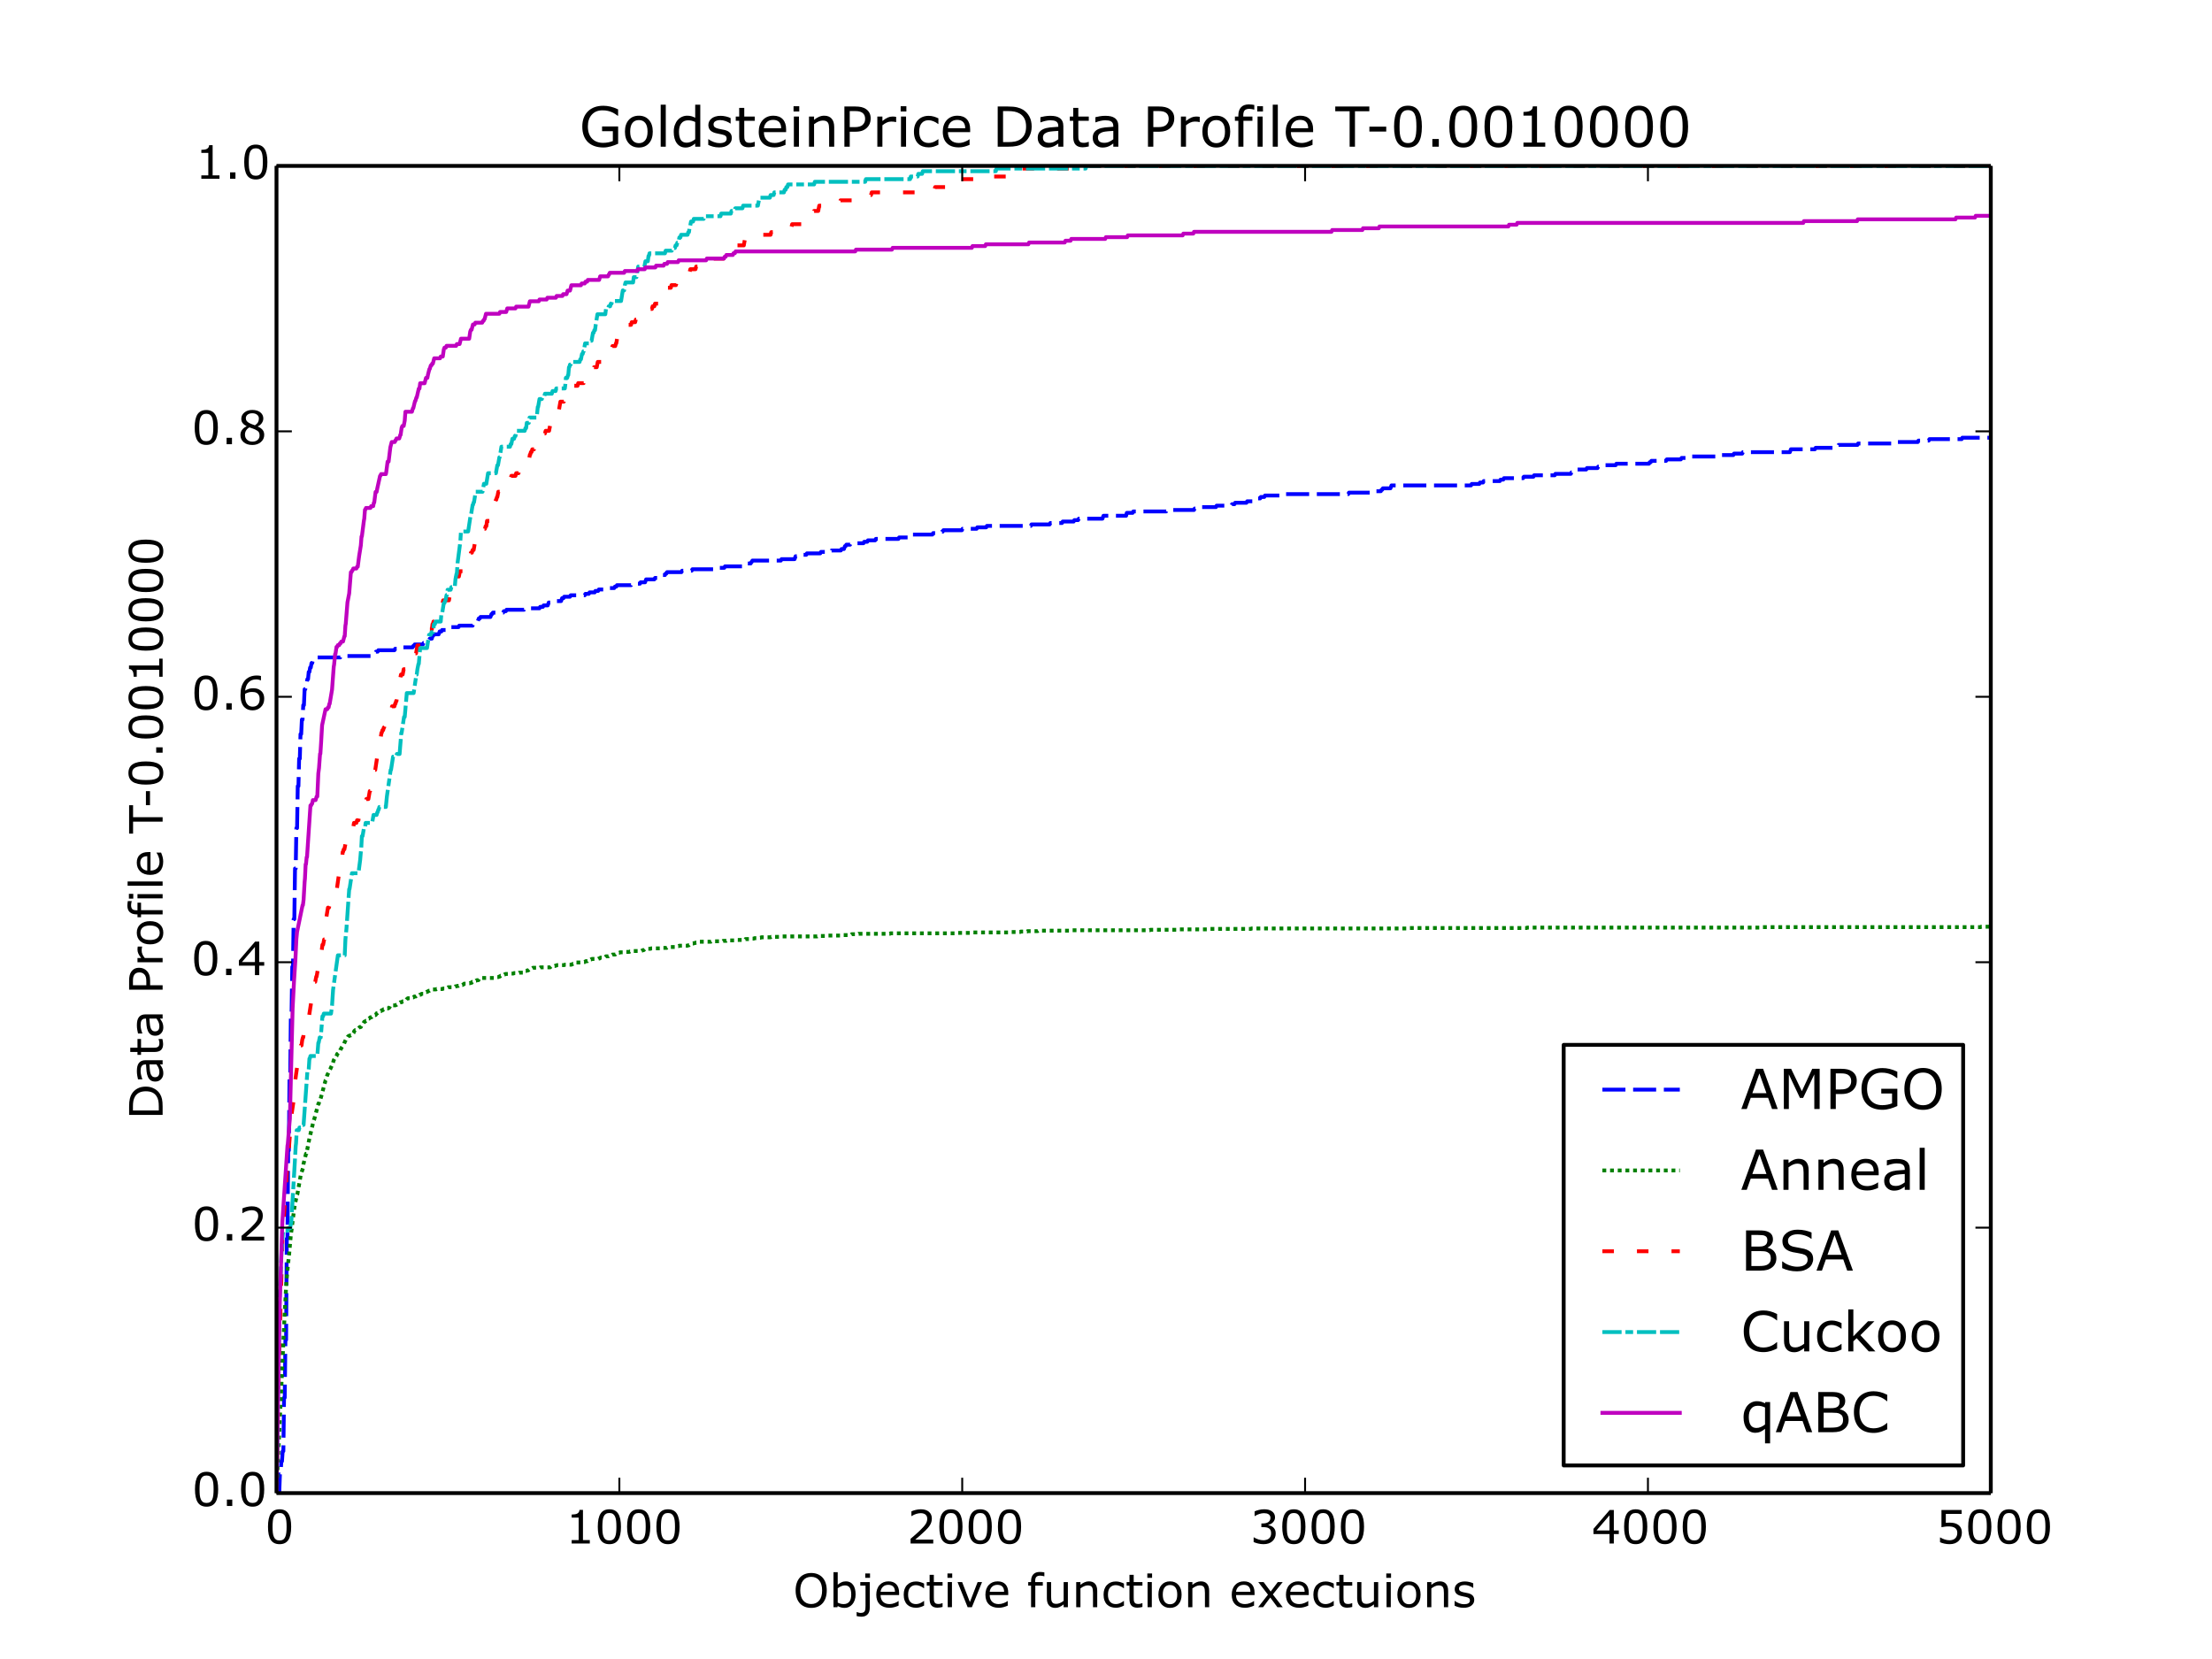 <?xml version="1.0" encoding="utf-8" standalone="no"?>
<!DOCTYPE svg PUBLIC "-//W3C//DTD SVG 1.1//EN"
  "http://www.w3.org/Graphics/SVG/1.1/DTD/svg11.dtd">
<!-- Created with matplotlib (http://matplotlib.org/) -->
<svg height="432pt" version="1.1" viewBox="0 0 576 432" width="576pt" xmlns="http://www.w3.org/2000/svg" xmlns:xlink="http://www.w3.org/1999/xlink">
 <defs>
  <style type="text/css">
*{stroke-linecap:butt;stroke-linejoin:round;}
  </style>
 </defs>
 <g id="figure_1">
  <g id="patch_1">
   <path d="
M0 432
L576 432
L576 0
L0 0
z
" style="fill:#ffffff;"/>
  </g>
  <g id="axes_1">
   <g id="patch_2">
    <path d="
M72 388.8
L518.4 388.8
L518.4 43.2
L72 43.2
z
" style="fill:#ffffff;"/>
   </g>
   <g id="line2d_1">
    <path clip-path="url(#p7ff5b81e1d)" d="
M72 388.424
L72.089 388.8
L72.179 388.8
L72.714 388.8
L72.893 383.906
L73.071 383.906
L73.25 380.518
L73.428 380.518
L73.607 377.882
L73.786 377.882
L73.964 363.953
L74.143 363.953
L74.321 348.894
L74.5 348.894
L74.678 322.541
L74.857 322.541
L75.035 299.576
L75.214 299.576
L75.393 280.376
L75.571 280.376
L75.75 263.435
L75.928 263.435
L76.107 251.765
L76.285 251.765
L76.464 239.341
L76.643 239.341
L76.821 226.165
L77 226.165
L77.178 215.624
L77.357 215.624
L77.535 204.706
L77.714 204.706
L77.892 197.553
L78.071 197.553
L78.25 191.153
L78.428 191.153
L78.607 187.388
L78.785 187.388
L78.964 183.624
L79.142 183.624
L79.321 179.482
L79.499 179.482
L79.678 177.976
L79.857 177.976
L80.035 176.847
L80.214 176.847
L80.392 174.965
L80.571 174.965
L80.749 173.835
L80.928 173.835
L81.107 172.706
L81.285 172.706
L81.464 171.953
L82.089 171.953
L82.267 171.576
L82.356 171.576
L82.535 171.2
L88.606 171.2
L88.785 170.824
L96.552 170.824
L96.731 170.447
L97.266 170.447
L97.445 170.071
L97.713 170.071
L97.891 169.694
L98.338 169.694
L98.516 169.318
L102.712 169.318
L102.891 168.941
L103.516 168.941
L103.694 168.565
L107.444 168.565
L107.623 168.188
L107.801 168.188
L107.98 167.812
L110.123 167.812
L110.301 167.435
L110.658 167.435
L110.837 167.059
L111.372 167.059
L111.551 166.682
L111.73 166.682
L111.908 166.306
L112.444 166.306
L112.622 165.553
L112.801 165.553
L112.98 165.176
L114.229 165.176
L114.497 164.424
L114.944 164.424
L115.122 164.047
L116.908 164.047
L117.086 163.671
L117.176 163.671
L117.354 163.294
L119.408 163.294
L119.586 162.918
L123.068 162.918
L123.336 162.165
L123.872 162.165
L124.05 161.788
L124.407 161.788
L124.675 161.035
L124.943 161.035
L125.122 160.659
L127.711 160.659
L127.979 159.906
L128.157 159.906
L128.336 159.529
L131.014 159.529
L131.193 159.153
L131.728 159.153
L131.907 158.776
L136.46 158.776
L136.639 158.4
L140.478 158.4
L140.656 158.024
L141.371 158.024
L141.549 157.647
L142.62 157.647
L142.888 156.894
L143.603 156.894
L143.781 156.518
L146.102 156.518
L146.37 155.765
L146.727 155.765
L146.906 155.388
L148.424 155.388
L148.602 155.012
L152.263 155.012
L152.441 154.635
L153.334 154.635
L153.513 154.259
L154.852 154.259
L155.03 153.882
L155.745 153.882
L155.923 153.506
L157.977 153.506
L158.155 153.129
L159.941 153.129
L160.119 152.753
L160.476 152.753
L160.655 152.376
L164.316 152.376
L164.494 152
L166.637 152
L166.815 151.624
L167.976 151.624
L168.244 150.871
L170.387 150.871
L170.565 150.494
L171.904 150.494
L172.083 150.118
L172.351 150.118
L172.529 149.741
L173.154 149.741
L173.333 149.365
L173.511 149.365
L173.69 148.988
L177.44 148.988
L177.618 148.612
L180.118 148.612
L180.297 148.235
L187.26 148.235
L187.439 147.859
L188.6 147.859
L188.778 147.482
L193.689 147.482
L193.867 147.106
L194.403 147.106
L194.581 146.729
L195.474 146.729
L195.653 146.353
L195.742 146.353
L195.921 145.976
L203.331 145.976
L203.509 145.6
L206.902 145.6
L207.17 144.847
L208.241 144.847
L208.42 144.471
L209.938 144.471
L210.116 144.094
L213.598 144.094
L213.777 143.718
L216.366 143.718
L216.544 143.341
L218.955 143.341
L219.133 142.965
L219.758 142.965
L220.026 142.212
L220.205 142.212
L220.383 141.835
L221.365 141.835
L221.544 141.459
L224.847 141.459
L225.026 141.082
L225.829 141.082
L226.008 140.706
L227.883 140.706
L228.061 140.329
L233.954 140.329
L234.132 139.953
L237.436 139.953
L237.614 139.2
L242.793 139.2
L242.971 138.824
L245.114 138.824
L245.292 138.447
L245.471 138.447
L245.65 138.071
L250.471 138.071
L250.649 137.694
L254.31 137.694
L254.488 137.318
L256.81 137.318
L256.988 136.941
L268.416 136.941
L268.595 136.565
L273.326 136.565
L273.505 136.188
L276.54 136.188
L276.719 135.812
L279.576 135.812
L279.755 135.435
L280.737 135.435
L280.915 135.059
L287.076 135.059
L287.343 134.306
L293.236 134.306
L293.414 133.553
L294.932 133.553
L295.111 133.176
L303.682 133.176
L303.86 132.8
L310.913 132.8
L311.092 132.424
L311.895 132.424
L312.074 132.047
L316.627 132.047
L316.806 131.671
L320.645 131.671
L320.823 131.294
L321.448 131.294
L321.627 130.918
L324.573 130.918
L324.752 130.541
L326.091 130.541
L326.269 130.165
L327.073 130.165
L327.252 129.788
L328.144 129.788
L328.323 129.412
L329.216 129.412
L329.394 129.035
L333.323 129.035
L333.501 128.659
L351.089 128.659
L351.268 128.282
L356.803 128.282
L356.982 127.906
L359.571 127.906
L359.749 127.529
L359.928 127.529
L360.107 127.153
L362.071 127.153
L362.339 126.4
L383.052 126.4
L383.23 126.024
L385.194 126.024
L385.373 125.647
L386.176 125.647
L386.355 125.271
L390.551 125.271
L390.73 124.894
L391.444 124.894
L391.622 124.518
L396.622 124.518
L396.801 124.141
L399.3 124.141
L399.479 123.765
L404.836 123.765
L405.014 123.388
L409.032 123.388
L409.211 123.012
L409.657 123.012
L409.836 122.635
L410.55 122.635
L410.728 122.259
L413.05 122.259
L413.228 121.882
L415.996 121.882
L416.174 121.506
L417.156 121.506
L417.335 121.129
L420.728 121.129
L420.906 120.753
L429.388 120.753
L429.566 120.376
L429.834 120.376
L430.013 120
L433.852 120
L434.03 119.624
L437.691 119.624
L437.869 119.247
L439.834 119.247
L440.012 118.871
L446.797 118.871
L446.976 118.494
L451.351 118.494
L451.529 118.118
L453.672 118.118
L453.851 117.741
L466.082 117.741
L466.35 116.988
L472.599 116.988
L472.778 116.612
L477.599 116.612
L477.778 116.235
L478.581 116.235
L478.76 115.859
L483.67 115.859
L483.849 115.482
L492.687 115.482
L492.866 115.106
L499.383 115.106
L499.562 114.729
L502.24 114.729
L502.419 114.353
L510.811 114.353
L510.99 113.976
L518.311 113.976
L518.311 113.976" style="fill:none;stroke:#0000ff;stroke-dasharray:6,2;stroke-dashoffset:0.0;"/>
   </g>
   <g id="line2d_2">
    <path clip-path="url(#p7ff5b81e1d)" d="
M72 388.8
L74.143 341.631
L74.589 333.578
L75.035 328.861
L75.303 326.445
L75.75 321.383
L75.928 320.232
L76.285 317.241
L76.732 313.905
L77.357 311.028
L77.446 310.913
L78.339 305.851
L78.875 304.241
L79.053 302.975
L79.232 302.285
L79.678 300.444
L79.767 300.444
L80.035 299.179
L80.482 296.878
L81.196 293.772
L81.731 291.586
L81.821 291.471
L82.892 287.444
L82.981 287.444
L83.16 286.754
L83.249 286.754
L83.339 286.639
L84.767 281.346
L84.856 281.231
L85.213 279.966
L85.749 278.815
L86.017 278.355
L86.374 277.55
L86.463 277.55
L86.91 276.054
L87.088 275.709
L87.356 275.134
L87.535 275.134
L87.624 275.019
L87.803 274.444
L87.892 274.444
L88.338 273.983
L88.427 273.983
L88.606 273.408
L88.874 272.948
L89.052 272.603
L89.588 271.798
L89.767 271.337
L90.213 270.417
L90.302 270.417
L90.57 269.957
L90.838 269.727
L91.017 269.727
L91.195 269.612
L91.374 269.612
L91.552 269.497
L91.731 269.497
L91.909 269.036
L91.999 269.036
L92.088 268.921
L92.267 268.461
L92.534 268.231
L92.624 268.231
L92.891 268.001
L92.981 268.001
L93.249 267.771
L93.338 267.771
L93.695 267.426
L93.963 267.426
L94.141 267.081
L94.409 266.505
L94.588 266.505
L94.856 266.045
L95.034 266.045
L95.302 265.815
L95.481 265.815
L95.659 265.47
L95.749 265.47
L96.016 265.24
L96.106 265.24
L96.463 264.895
L96.731 264.895
L97.266 264.32
L97.802 264.32
L97.891 264.205
L98.07 263.859
L98.248 263.859
L98.605 263.514
L98.695 263.514
L98.963 263.284
L99.23 263.284
L99.409 263.054
L99.677 263.054
L99.855 262.824
L100.302 262.824
L100.57 262.594
L101.016 262.594
L101.195 262.479
L101.284 262.479
L101.462 262.249
L101.641 261.789
L102.98 261.789
L103.159 261.674
L103.248 261.674
L103.516 261.443
L103.605 261.443
L103.962 261.098
L104.052 261.098
L104.23 260.983
L104.587 260.983
L104.855 260.753
L105.034 260.753
L105.391 260.408
L105.748 260.408
L105.926 260.178
L106.194 259.948
L106.819 259.948
L106.998 259.718
L107.623 259.718
L107.891 259.488
L108.248 259.488
L108.516 259.258
L109.14 259.258
L109.319 259.027
L109.498 259.027
L109.765 258.797
L110.39 258.797
L110.837 258.337
L111.015 258.337
L111.194 258.222
L111.372 258.222
L111.64 257.992
L111.819 257.992
L112.087 257.762
L112.265 257.762
L112.444 257.647
L113.515 257.647
L113.694 257.532
L115.212 257.532
L115.39 257.417
L115.836 257.417
L116.104 257.187
L116.551 257.187
L116.729 257.072
L118.336 257.072
L118.604 256.842
L118.872 256.842
L119.051 256.726
L119.408 256.726
L119.586 256.611
L120.033 256.611
L120.211 256.496
L120.39 256.496
L120.568 256.381
L120.658 256.381
L120.836 256.151
L121.55 256.151
L121.729 256.036
L122.354 256.036
L122.532 255.921
L122.8 255.921
L122.979 255.691
L123.068 255.691
L123.247 255.576
L123.693 255.576
L123.961 255.346
L124.05 255.346
L124.229 255.231
L124.586 255.231
L124.764 254.886
L125.389 254.886
L125.568 254.656
L128.961 254.656
L129.139 254.541
L129.318 254.541
L129.496 254.426
L129.764 254.426
L129.943 254.311
L130.121 254.311
L130.389 254.08
L130.657 254.08
L130.925 253.85
L131.193 253.85
L131.371 253.735
L131.46 253.735
L131.639 253.62
L132.978 253.62
L133.157 253.505
L133.692 253.505
L133.871 253.39
L135.032 253.39
L135.21 253.275
L136.192 253.275
L136.371 252.93
L136.549 252.93
L136.728 252.815
L137.085 252.815
L137.264 252.7
L137.532 252.7
L137.799 252.47
L137.889 252.47
L138.067 252.355
L138.424 252.355
L138.603 252.125
L138.781 252.01
L140.567 252.01
L140.746 251.895
L143.245 251.895
L143.603 251.549
L144.495 251.549
L144.674 251.434
L144.852 251.434
L145.031 251.319
L146.906 251.319
L147.084 251.204
L148.781 251.204
L148.959 251.089
L149.049 251.089
L149.227 250.974
L149.495 250.974
L149.852 250.629
L151.816 250.629
L151.995 250.514
L152.263 250.514
L152.531 250.284
L152.977 250.284
L153.334 249.939
L153.691 249.939
L153.87 249.824
L153.959 249.824
L154.138 249.709
L155.745 249.709
L155.923 249.594
L156.102 249.594
L156.37 249.364
L157.441 249.364
L157.798 249.018
L158.423 249.018
L158.602 248.903
L158.869 248.903
L159.048 248.673
L159.316 248.673
L159.494 248.558
L160.209 248.558
L160.566 248.213
L160.744 248.213
L160.923 248.098
L161.28 248.098
L161.459 247.983
L162.887 247.983
L163.066 247.868
L163.869 247.868
L164.048 247.753
L164.583 247.753
L164.762 247.638
L166.994 247.638
L167.172 247.523
L167.262 247.523
L167.44 247.408
L167.619 247.408
L167.976 247.063
L169.404 247.063
L169.583 246.948
L171.815 246.948
L171.994 246.832
L173.601 246.832
L173.779 246.717
L174.315 246.717
L174.493 246.602
L176.011 246.602
L176.279 246.372
L176.725 246.372
L176.904 246.257
L179.047 246.257
L179.225 246.142
L179.404 246.142
L179.672 245.912
L179.85 245.912
L180.029 245.797
L180.207 245.797
L180.386 245.682
L180.564 245.682
L180.743 245.567
L181.011 245.567
L181.189 245.452
L181.457 245.452
L181.636 245.337
L181.904 245.337
L182.082 245.222
L185.118 245.222
L185.296 245.107
L188.153 245.107
L188.332 244.992
L189.135 244.992
L189.314 244.877
L191.903 244.877
L192.082 244.762
L193.956 244.762
L194.135 244.532
L195.474 244.532
L195.653 244.417
L196.278 244.417
L196.456 244.301
L197.081 244.301
L197.26 244.186
L198.063 244.186
L198.242 244.071
L200.652 244.071
L200.831 243.956
L203.42 243.956
L203.599 243.841
L212.795 243.841
L212.973 243.726
L214.848 243.726
L215.027 243.611
L218.866 243.611
L219.044 243.496
L221.544 243.496
L221.812 243.266
L223.419 243.266
L223.597 243.151
L231.722 243.151
L231.9 243.036
L248.774 243.036
L248.953 242.921
L253.06 242.921
L253.238 242.806
L263.059 242.806
L263.238 242.691
L265.648 242.691
L265.827 242.576
L267.434 242.576
L267.612 242.461
L270.202 242.461
L270.38 242.346
L278.951 242.346
L279.13 242.231
L299.396 242.231
L299.575 242.116
L306.449 242.116
L306.628 242.001
L314.395 242.001
L314.574 241.885
L325.734 241.885
L325.912 241.77
L366.803 241.77
L366.981 241.655
L397.515 241.655
L397.693 241.54
L458.582 241.54
L458.761 241.425
L515.722 241.425
L515.9 241.31
L518.311 241.31
L518.311 241.31" style="fill:none;stroke:#008000;stroke-dasharray:1,1;stroke-dashoffset:0.0;"/>
   </g>
   <g id="line2d_3">
    <path clip-path="url(#p7ff5b81e1d)" d="
M72 388.8
L72.089 386.041
L72.357 369.485
L72.714 352.24
L73.607 321.198
L74.321 311.54
L74.411 310.85
L74.678 305.332
L75.035 300.503
L75.125 300.503
L75.839 290.846
L76.732 284.637
L76.91 281.188
L77.089 279.808
L77.892 274.29
L77.982 274.29
L78.339 272.22
L78.517 272.22
L78.696 270.841
L78.875 270.151
L78.964 270.151
L79.142 268.771
L79.41 267.392
L79.499 267.392
L79.678 266.012
L80.124 266.012
L80.303 265.322
L80.392 265.322
L80.571 263.943
L81.107 260.493
L81.196 260.493
L81.642 257.734
L81.731 257.734
L81.91 255.665
L82.089 255.665
L82.356 254.285
L82.446 254.285
L82.803 252.216
L83.071 252.216
L83.249 251.526
L83.339 251.526
L83.517 249.456
L83.606 249.456
L83.785 247.387
L83.963 246.007
L84.142 246.007
L84.41 244.628
L84.499 244.628
L84.946 239.109
L85.392 236.35
L85.66 236.35
L85.838 235.66
L86.106 235.66
L86.285 234.97
L86.642 234.97
L86.82 233.59
L86.91 233.59
L87.088 232.901
L87.178 232.901
L87.356 231.521
L87.713 231.521
L88.785 223.933
L89.052 223.933
L89.231 221.863
L89.32 221.863
L89.499 221.174
L89.677 221.174
L89.945 219.794
L90.392 219.794
L90.57 219.104
L90.659 219.104
L90.838 218.414
L91.374 218.414
L91.642 217.035
L91.731 217.035
L92.177 214.275
L92.802 214.275
L92.981 213.586
L93.338 213.586
L93.695 211.516
L93.784 211.516
L93.963 210.137
L94.052 210.137
L94.231 209.447
L94.32 209.447
L94.499 208.757
L95.213 208.757
L95.391 208.067
L95.927 208.067
L96.284 205.998
L96.373 205.998
L96.731 203.928
L96.909 203.928
L96.998 203.238
L97.177 201.169
L97.445 201.169
L97.623 200.479
L97.713 200.479
L98.338 196.34
L98.516 196.34
L99.32 190.822
L99.409 190.822
L99.588 190.132
L99.766 190.132
L99.945 189.442
L100.034 189.442
L100.302 188.062
L100.391 188.062
L100.57 187.372
L100.659 187.372
L100.837 186.683
L101.641 186.683
L101.82 185.303
L102.087 183.923
L102.712 183.923
L102.891 183.234
L102.98 183.234
L103.159 182.544
L103.248 182.544
L103.427 180.474
L103.605 179.095
L103.694 179.095
L103.873 178.405
L103.962 178.405
L104.141 177.025
L104.409 175.646
L104.855 175.646
L105.123 174.266
L105.569 174.266
L105.748 172.886
L106.016 172.886
L106.194 172.196
L106.641 172.196
L106.819 171.507
L106.908 171.507
L107.087 170.817
L107.712 170.817
L107.891 170.127
L108.337 170.127
L108.694 168.057
L109.765 168.057
L109.944 167.368
L110.212 167.368
L110.39 166.678
L111.105 166.678
L111.283 165.988
L111.73 165.988
L111.908 163.919
L112.444 163.919
L112.622 162.539
L112.712 162.539
L112.89 161.849
L113.069 161.849
L113.247 161.159
L113.783 161.159
L113.962 160.469
L114.14 160.469
L114.408 159.09
L114.587 159.09
L114.854 157.71
L115.122 157.71
L115.39 156.331
L116.908 156.331
L117.265 154.261
L117.444 154.261
L117.711 152.881
L118.068 152.881
L118.336 151.502
L118.604 151.502
L118.872 150.122
L119.497 150.122
L119.765 148.743
L120.658 148.743
L121.015 146.673
L121.997 146.673
L122.265 145.293
L122.354 145.293
L122.622 143.914
L122.89 143.914
L123.068 143.224
L123.336 143.224
L123.693 141.154
L123.872 141.154
L124.05 140.465
L125.3 140.465
L125.479 139.775
L125.925 139.775
L126.104 137.705
L126.282 137.705
L126.461 137.016
L126.639 137.016
L126.818 135.636
L127.443 135.636
L127.621 134.946
L128.068 134.946
L128.425 132.877
L128.693 132.877
L129.139 130.117
L129.228 130.117
L129.407 129.428
L129.496 129.428
L129.764 128.048
L130.568 128.048
L130.746 127.358
L131.728 127.358
L131.907 126.668
L132.175 126.668
L132.353 125.978
L132.8 125.978
L132.978 124.599
L133.157 123.909
L134.228 123.909
L134.407 123.219
L135.032 123.219
L135.389 121.15
L136.014 121.15
L136.192 120.46
L137.621 120.46
L137.978 118.39
L138.067 118.39
L138.246 117.701
L138.424 117.701
L138.603 117.011
L139.049 117.011
L139.317 115.631
L140.031 115.631
L140.299 114.251
L140.478 114.251
L140.656 113.562
L141.013 113.562
L141.192 112.872
L141.906 112.872
L142.085 112.182
L142.978 112.182
L143.245 110.802
L144.317 110.802
L144.852 107.353
L144.942 107.353
L145.12 106.663
L145.567 106.663
L145.924 104.594
L146.817 104.594
L146.995 103.904
L147.352 103.904
L147.531 103.214
L148.424 103.214
L148.602 102.525
L148.959 102.525
L149.316 100.455
L150.388 100.455
L150.566 99.765
L151.995 99.765
L152.173 99.075
L152.531 99.075
L152.709 97.696
L153.513 97.696
L153.691 97.006
L153.959 97.006
L154.138 96.316
L154.495 96.316
L154.673 95.626
L155.388 95.626
L155.655 94.247
L156.995 94.247
L157.173 93.557
L157.798 93.557
L158.155 91.487
L158.512 91.487
L158.691 90.798
L159.316 90.798
L159.494 90.108
L160.209 90.108
L160.387 89.418
L160.476 89.418
L160.834 87.349
L161.101 87.349
L161.369 85.969
L162.351 85.969
L162.53 85.279
L163.423 85.279
L163.601 84.589
L164.316 84.589
L164.494 83.899
L165.387 83.899
L165.565 83.21
L165.655 83.21
L165.833 82.52
L166.28 82.52
L166.458 81.83
L167.172 81.83
L167.44 80.45
L169.762 80.45
L169.94 79.76
L170.387 79.76
L170.565 79.071
L171.904 79.071
L172.083 77.691
L172.172 77.691
L172.351 77.001
L172.708 77.001
L172.976 75.622
L173.244 75.622
L173.422 74.932
L174.672 74.932
L174.851 74.242
L176.011 74.242
L176.19 73.552
L177.44 73.552
L177.618 72.862
L177.708 72.862
L177.975 71.483
L178.6 71.483
L178.779 70.793
L179.582 70.793
L179.761 70.103
L181.1 70.103
L181.279 69.413
L181.993 69.413
L182.35 67.344
L188.421 67.344
L188.6 66.654
L189.046 66.654
L189.225 65.274
L190.653 65.274
L190.832 64.584
L191.1 64.584
L191.278 63.895
L193.689 63.895
L194.046 61.825
L196.456 61.825
L196.635 61.135
L200.652 61.135
L200.831 60.446
L202.438 60.446
L202.617 59.756
L205.474 59.756
L205.652 59.066
L206.099 59.066
L206.277 58.376
L208.956 58.376
L209.134 57.686
L209.313 57.686
L209.491 56.996
L209.58 56.996
L209.759 56.307
L210.116 56.307
L210.295 55.617
L211.812 55.617
L211.991 54.927
L213.062 54.927
L213.33 53.547
L217.169 53.547
L217.348 52.858
L218.687 52.858
L218.866 52.168
L223.597 52.168
L223.776 51.478
L224.758 51.478
L224.937 50.788
L226.812 50.788
L226.99 50.098
L242.078 50.098
L242.257 49.408
L243.328 49.408
L243.507 48.719
L247.703 48.719
L247.971 47.339
L248.953 47.339
L249.132 46.649
L257.613 46.649
L257.792 45.959
L263.416 45.959
L263.595 45.27
L264.666 45.27
L264.845 44.58
L266.005 44.58
L266.184 43.89
L279.13 43.89
L279.308 43.2
L518.311 43.2
L518.311 43.2" style="fill:none;stroke:#ff0000;stroke-dasharray:3,6;stroke-dashoffset:0.0;"/>
   </g>
   <g id="line2d_4">
    <path clip-path="url(#p7ff5b81e1d)" d="
M72 388.8
L72.803 338.443
L72.982 334.304
L73.339 325.337
L73.428 324.647
L73.696 320.508
L74.857 320.508
L75.035 319.818
L75.571 319.818
L75.75 318.438
L75.839 318.438
L76.732 303.262
L77 298.434
L77.089 297.744
L77.267 294.295
L77.803 294.295
L77.982 293.605
L78.339 293.605
L78.517 292.915
L79.053 292.915
L80.035 279.119
L80.303 279.119
L80.392 278.429
L80.571 275.669
L80.66 275.669
L80.839 274.98
L82.624 274.98
L82.892 271.531
L82.981 271.531
L83.249 270.151
L83.517 270.151
L83.963 264.632
L84.142 264.632
L84.321 263.943
L86.195 263.943
L86.463 261.873
L86.731 257.734
L87.981 248.766
L89.767 248.766
L89.945 244.628
L90.213 241.868
L90.927 231.521
L91.017 231.521
L91.642 227.382
L93.338 227.382
L93.784 223.933
L93.963 221.863
L94.052 221.174
L94.231 217.725
L94.409 217.725
L94.766 215.655
L95.034 215.655
L95.213 214.275
L96.909 214.275
L97.266 212.206
L98.07 212.206
L98.248 211.516
L98.338 211.516
L98.516 210.826
L98.605 210.826
L98.784 210.137
L100.48 210.137
L100.748 207.377
L101.73 200.479
L101.82 200.479
L102.355 197.03
L103.159 197.03
L103.337 196.34
L104.052 196.34
L104.498 190.822
L104.587 190.822
L105.212 186.683
L105.391 186.683
L105.569 184.613
L105.926 180.474
L107.712 180.474
L108.426 175.646
L108.516 175.646
L108.694 174.266
L108.962 172.886
L109.051 172.886
L109.408 168.747
L111.194 168.747
L111.73 165.298
L112.176 165.298
L112.355 164.608
L112.801 164.608
L112.98 162.539
L113.247 162.539
L113.426 161.849
L114.765 161.849
L114.944 159.78
L115.122 159.78
L115.569 157.02
L115.747 157.02
L115.926 156.331
L116.015 156.331
L116.283 154.951
L116.372 154.951
L116.551 153.571
L117.354 153.571
L117.533 152.881
L118.426 152.881
L118.604 150.812
L118.872 149.432
L118.961 149.432
L119.14 146.673
L119.854 141.154
L120.033 138.395
L121.908 138.395
L122.532 134.256
L122.622 134.256
L123.068 131.497
L123.157 131.497
L123.336 130.807
L123.425 130.807
L123.872 128.048
L125.657 128.048
L126.014 125.978
L126.639 125.978
L127.086 123.219
L129.139 123.219
L129.496 121.15
L129.675 121.15
L130.032 119.08
L130.121 119.08
L130.568 116.321
L132.8 116.321
L132.978 115.631
L133.157 115.631
L133.425 114.251
L133.871 114.251
L134.05 113.562
L134.228 113.562
L134.496 112.182
L136.639 112.182
L136.817 111.492
L136.996 111.492
L137.174 110.113
L137.71 110.113
L137.889 108.733
L139.764 108.733
L140.031 105.974
L140.121 105.974
L140.478 103.904
L141.103 103.904
L141.281 103.214
L141.728 103.214
L141.906 102.525
L143.692 102.525
L143.87 101.835
L144.674 101.835
L144.852 101.145
L147.084 101.145
L147.174 100.455
L147.352 98.386
L147.709 98.386
L147.888 97.696
L147.977 97.696
L148.156 95.626
L148.245 95.626
L148.424 94.936
L148.602 94.936
L148.781 94.247
L150.924 94.247
L151.102 93.557
L151.281 93.557
L151.548 92.177
L151.727 92.177
L151.906 91.487
L151.995 91.487
L152.352 89.418
L153.513 89.418
L153.691 88.728
L154.048 88.728
L154.405 86.659
L154.584 86.659
L154.763 85.969
L154.941 85.969
L155.12 84.589
L155.566 81.83
L157.62 81.83
L157.798 80.45
L158.334 80.45
L158.512 79.76
L158.869 79.76
L159.048 79.071
L159.227 79.071
L159.405 78.381
L161.726 78.381
L162.173 75.622
L162.53 75.622
L162.708 74.242
L162.887 73.552
L164.851 73.552
L165.03 72.172
L165.744 72.172
L166.19 69.413
L167.797 69.413
L168.065 68.034
L168.69 68.034
L168.869 66.654
L168.958 66.654
L169.137 65.964
L173.154 65.964
L173.333 65.274
L174.94 65.274
L175.118 64.584
L175.743 64.584
L175.922 63.895
L176.19 63.895
L176.368 63.205
L176.636 63.205
L176.904 61.825
L177.172 61.825
L177.35 61.135
L179.047 61.135
L179.225 60.446
L179.404 60.446
L179.582 59.066
L179.672 59.066
L179.94 57.686
L180.475 57.686
L180.654 56.996
L183.243 56.996
L183.421 56.307
L187.618 56.307
L187.796 55.617
L190.296 55.617
L190.475 54.927
L191.278 54.927
L191.457 54.237
L193.332 54.237
L193.51 53.547
L197.349 53.547
L197.617 52.168
L197.706 52.168
L197.885 51.478
L200.474 51.478
L200.652 50.788
L201.456 50.788
L201.635 50.098
L204.134 50.098
L204.313 49.408
L204.581 49.408
L204.759 48.719
L205.027 48.719
L205.206 48.029
L211.991 48.029
L212.17 47.339
L225.294 47.339
L225.472 46.649
L236.989 46.649
L237.168 45.959
L238.954 45.959
L239.132 45.27
L240.114 45.27
L240.293 44.58
L259.309 44.58
L259.488 43.89
L282.701 43.89
L282.879 43.2
L518.311 43.2
L518.311 43.2" style="fill:none;stroke:#00bfbf;stroke-dasharray:5,1,2,1,5,1;stroke-dashoffset:0.0;"/>
   </g>
   <g id="line2d_5">
    <path clip-path="url(#p7ff5b81e1d)" d="
M72 388.8
L72.803 341.019
L73.518 318.288
L74.857 298.341
L74.946 297.877
L75.393 292.31
L75.482 291.383
L76.196 262.621
L76.553 255.663
L76.91 250.096
L77.178 244.529
L77.357 242.674
L78.785 235.715
L78.875 235.715
L79.053 234.324
L79.321 229.685
L79.41 228.757
L79.589 225.046
L79.678 225.046
L79.857 223.19
L79.946 223.19
L80.839 209.737
L81.017 209.737
L81.196 209.274
L81.285 209.274
L81.464 208.346
L82.178 208.346
L82.446 207.418
L82.624 207.418
L82.892 201.387
L83.071 199.996
L83.339 196.285
L83.428 196.285
L83.606 193.501
L83.874 188.862
L84.767 184.687
L85.213 184.687
L85.392 184.223
L85.571 184.223
L85.749 183.296
L85.838 183.296
L86.463 179.584
L86.91 173.554
L86.999 173.09
L87.267 170.307
L87.356 170.307
L87.624 168.451
L87.803 168.451
L87.981 167.987
L88.338 167.987
L88.517 167.523
L88.695 167.523
L88.874 167.059
L89.32 167.059
L89.677 165.668
L89.767 165.668
L89.945 162.884
L90.035 162.42
L90.481 156.854
L90.927 154.534
L91.374 148.968
L91.552 148.968
L91.731 148.504
L91.82 148.504
L91.999 148.04
L92.802 148.04
L92.981 147.576
L93.159 147.576
L93.516 144.792
L93.963 142.009
L94.141 139.69
L94.231 139.69
L94.409 138.298
L94.766 135.515
L94.856 135.051
L95.034 132.731
L95.124 132.731
L95.302 132.267
L96.463 132.267
L96.641 131.803
L97.177 131.803
L97.356 130.876
L97.445 130.876
L97.802 128.092
L98.07 128.092
L98.248 127.165
L98.963 123.917
L99.052 123.917
L99.23 123.453
L100.48 123.453
L100.57 122.99
L100.748 121.598
L100.927 120.206
L101.195 120.206
L101.641 116.495
L101.998 115.103
L102.802 115.103
L102.98 114.639
L103.069 114.639
L103.248 114.176
L103.962 114.176
L104.23 113.248
L104.319 113.248
L104.587 111.392
L104.766 110.928
L105.123 110.928
L105.391 109.537
L105.569 107.217
L107.266 107.217
L107.533 106.289
L107.623 106.289
L108.069 104.434
L108.158 104.434
L108.426 103.506
L108.516 103.506
L109.051 101.187
L109.23 101.187
L109.408 99.795
L110.569 99.795
L110.926 98.403
L111.283 98.403
L111.462 97.475
L111.819 96.084
L111.908 96.084
L112.176 95.156
L112.355 95.156
L112.533 94.692
L112.712 94.692
L113.069 93.3
L114.587 93.3
L114.765 92.837
L115.301 92.837
L115.569 90.981
L115.747 90.517
L116.104 90.517
L116.283 90.053
L118.783 90.053
L118.961 89.589
L119.676 89.589
L120.033 88.198
L122.175 88.198
L122.443 86.342
L122.622 85.878
L122.8 85.878
L123.157 84.486
L123.604 84.486
L123.782 84.023
L125.568 84.023
L125.747 83.559
L125.925 83.559
L126.104 83.095
L126.193 83.095
L126.55 81.703
L130.032 81.703
L130.211 81.239
L131.818 81.239
L132.085 80.311
L134.228 80.311
L134.407 79.847
L137.621 79.847
L137.978 78.456
L140.299 78.456
L140.478 77.992
L142.353 77.992
L142.531 77.528
L144.763 77.528
L144.942 77.064
L146.46 77.064
L146.638 76.6
L147.531 76.6
L147.799 75.672
L148.424 75.672
L148.781 74.281
L151.281 74.281
L151.459 73.817
L152.263 73.817
L152.441 73.353
L152.888 73.353
L153.066 72.889
L156.012 72.889
L156.28 71.961
L158.334 71.961
L158.512 71.497
L158.602 71.497
L158.78 71.034
L162.53 71.034
L162.708 70.57
L165.923 70.57
L166.101 70.106
L167.887 70.106
L168.065 69.642
L170.654 69.642
L170.833 69.178
L172.797 69.178
L172.976 68.714
L173.69 68.714
L173.868 68.25
L176.547 68.25
L176.725 67.786
L183.868 67.786
L184.046 67.322
L188.51 67.322
L188.689 66.859
L188.957 66.859
L189.135 66.395
L190.832 66.395
L191.01 65.931
L191.367 65.931
L191.546 65.467
L222.705 65.467
L222.883 65.003
L232.258 65.003
L232.436 64.539
L253.06 64.539
L253.238 64.075
L256.542 64.075
L256.72 63.611
L267.791 63.611
L267.97 63.147
L277.255 63.147
L277.433 62.684
L278.772 62.684
L278.951 62.22
L287.79 62.22
L287.968 61.756
L293.504 61.756
L293.682 61.292
L307.967 61.292
L308.146 60.828
L310.735 60.828
L310.913 60.364
L346.715 60.364
L346.893 59.9
L354.75 59.9
L354.928 59.436
L359.035 59.436
L359.214 58.972
L392.783 58.972
L392.962 58.508
L394.926 58.508
L395.104 58.045
L469.564 58.045
L469.742 57.581
L483.581 57.581
L483.759 57.117
L509.204 57.117
L509.383 56.653
L514.293 56.653
L514.472 56.189
L518.311 56.189
L518.311 56.189" style="fill:none;stroke:#bf00bf;stroke-linecap:square;"/>
   </g>
   <g id="matplotlib.axis_1">
    <g id="xtick_1">
     <g id="line2d_6">
      <defs>
       <path d="
M0 0
L0 -4" id="mc7db9fdffb" style="stroke:#000000;stroke-width:0.5;"/>
      </defs>
      <g>
       <use style="stroke:#000000;stroke-width:0.5;" x="72.0" xlink:href="#mc7db9fdffb" y="388.8"/>
      </g>
     </g>
     <g id="line2d_7">
      <defs>
       <path d="
M0 0
L0 4" id="m5a7d422ac3" style="stroke:#000000;stroke-width:0.5;"/>
      </defs>
      <g>
       <use style="stroke:#000000;stroke-width:0.5;" x="72.0" xlink:href="#m5a7d422ac3" y="43.2"/>
      </g>
     </g>
     <g id="text_1">
      <!-- 0 -->
      <defs>
       <path d="
M56.984 36.375
Q56.984 16.797 50.859 7.641
Q44.734 -1.516 31.844 -1.516
Q18.75 -1.516 12.719 7.766
Q6.688 17.047 6.688 36.281
Q6.688 55.672 12.781 64.922
Q18.891 74.172 31.844 74.172
Q44.922 74.172 50.953 64.766
Q56.984 55.375 56.984 36.375
M44.141 14.203
Q45.844 18.172 46.453 23.516
Q47.078 28.859 47.078 36.375
Q47.078 43.797 46.453 49.266
Q45.844 54.734 44.094 58.547
Q42.391 62.312 39.422 64.203
Q36.469 66.109 31.844 66.109
Q27.25 66.109 24.234 64.203
Q21.234 62.312 19.484 58.453
Q17.828 54.828 17.219 49.016
Q16.609 43.219 16.609 36.281
Q16.609 28.656 17.141 23.531
Q17.672 18.406 19.438 14.359
Q21.047 10.547 24 8.547
Q26.953 6.547 31.844 6.547
Q36.422 6.547 39.453 8.453
Q42.484 10.359 44.141 14.203" id="Verdana-30"/>
      </defs>
      <g transform="translate(68.982 401.918)scale(0.12 -0.12)">
       <use xlink:href="#Verdana-30"/>
      </g>
     </g>
    </g>
    <g id="xtick_2">
     <g id="line2d_8">
      <g>
       <use style="stroke:#000000;stroke-width:0.5;" x="161.28" xlink:href="#mc7db9fdffb" y="388.8"/>
      </g>
     </g>
     <g id="line2d_9">
      <g>
       <use style="stroke:#000000;stroke-width:0.5;" x="161.28" xlink:href="#m5a7d422ac3" y="43.2"/>
      </g>
     </g>
     <g id="text_2">
      <!-- 1000 -->
      <defs>
       <path d="
M52.938 0
L13.578 0
L13.578 7.422
L28.719 7.422
L28.719 56.156
L13.578 56.156
L13.578 62.797
Q16.656 62.797 20.172 63.297
Q23.688 63.812 25.484 64.797
Q27.734 66.016 29.031 67.891
Q30.328 69.781 30.516 72.953
L38.094 72.953
L38.094 7.422
L52.938 7.422
z
" id="Verdana-31"/>
      </defs>
      <g transform="translate(147.232 401.918)scale(0.12 -0.12)">
       <use xlink:href="#Verdana-31"/>
       <use x="63.574" xlink:href="#Verdana-30"/>
       <use x="127.148" xlink:href="#Verdana-30"/>
       <use x="190.723" xlink:href="#Verdana-30"/>
      </g>
     </g>
    </g>
    <g id="xtick_3">
     <g id="line2d_10">
      <g>
       <use style="stroke:#000000;stroke-width:0.5;" x="250.56" xlink:href="#mc7db9fdffb" y="388.8"/>
      </g>
     </g>
     <g id="line2d_11">
      <g>
       <use style="stroke:#000000;stroke-width:0.5;" x="250.56" xlink:href="#m5a7d422ac3" y="43.2"/>
      </g>
     </g>
     <g id="text_3">
      <!-- 2000 -->
      <defs>
       <path d="
M57.078 0
L7.859 0
L7.859 10.203
Q12.984 14.594 18.141 18.984
Q23.297 23.391 27.734 27.734
Q37.109 36.812 40.578 42.156
Q44.047 47.516 44.047 53.719
Q44.047 59.375 40.312 62.562
Q36.578 65.766 29.891 65.766
Q25.438 65.766 20.266 64.203
Q15.094 62.641 10.156 59.422
L9.672 59.422
L9.672 69.672
Q13.141 71.391 18.922 72.797
Q24.703 74.219 30.125 74.219
Q41.312 74.219 47.656 68.812
Q54 63.422 54 54.203
Q54 50.047 52.953 46.453
Q51.906 42.875 49.859 39.656
Q47.953 36.625 45.391 33.688
Q42.828 30.766 39.156 27.203
Q33.938 22.078 28.359 17.266
Q22.797 12.453 17.969 8.344
L57.078 8.344
z
" id="Verdana-32"/>
      </defs>
      <g transform="translate(236.168 401.918)scale(0.12 -0.12)">
       <use xlink:href="#Verdana-32"/>
       <use x="63.574" xlink:href="#Verdana-30"/>
       <use x="127.148" xlink:href="#Verdana-30"/>
       <use x="190.723" xlink:href="#Verdana-30"/>
      </g>
     </g>
    </g>
    <g id="xtick_4">
     <g id="line2d_12">
      <g>
       <use style="stroke:#000000;stroke-width:0.5;" x="339.84" xlink:href="#mc7db9fdffb" y="388.8"/>
      </g>
     </g>
     <g id="line2d_13">
      <g>
       <use style="stroke:#000000;stroke-width:0.5;" x="339.84" xlink:href="#m5a7d422ac3" y="43.2"/>
      </g>
     </g>
     <g id="text_4">
      <!-- 3000 -->
      <defs>
       <path d="
M50.688 35.016
Q53.031 32.906 54.547 29.734
Q56.062 26.562 56.062 21.531
Q56.062 16.547 54.25 12.391
Q52.438 8.25 49.172 5.172
Q45.516 1.766 40.547 0.125
Q35.594 -1.516 29.688 -1.516
Q23.641 -1.516 17.781 -0.062
Q11.922 1.375 8.156 3.078
L8.156 13.281
L8.891 13.281
Q13.031 10.547 18.641 8.734
Q24.266 6.938 29.5 6.938
Q32.562 6.938 36.031 7.953
Q39.5 8.984 41.656 10.984
Q43.891 13.141 44.984 15.719
Q46.094 18.312 46.094 22.266
Q46.094 26.172 44.844 28.734
Q43.609 31.297 41.406 32.766
Q39.203 34.281 36.078 34.844
Q32.953 35.406 29.344 35.406
L24.953 35.406
L24.953 43.5
L28.375 43.5
Q35.797 43.5 40.203 46.594
Q44.625 49.703 44.625 55.672
Q44.625 58.297 43.5 60.266
Q42.391 62.25 40.375 63.531
Q38.281 64.797 35.891 65.281
Q33.5 65.766 30.469 65.766
Q25.828 65.766 20.594 64.109
Q15.375 62.453 10.75 59.422
L10.25 59.422
L10.25 69.625
Q13.719 71.344 19.5 72.781
Q25.297 74.219 30.719 74.219
Q36.031 74.219 40.078 73.234
Q44.141 72.266 47.406 70.125
Q50.922 67.781 52.734 64.453
Q54.547 61.141 54.547 56.688
Q54.547 50.641 50.266 46.125
Q46 41.609 40.188 40.438
L40.188 39.75
Q42.531 39.359 45.547 38.109
Q48.578 36.859 50.688 35.016" id="Verdana-33"/>
      </defs>
      <g transform="translate(325.466 401.918)scale(0.12 -0.12)">
       <use xlink:href="#Verdana-33"/>
       <use x="63.574" xlink:href="#Verdana-30"/>
       <use x="127.148" xlink:href="#Verdana-30"/>
       <use x="190.723" xlink:href="#Verdana-30"/>
      </g>
     </g>
    </g>
    <g id="xtick_5">
     <g id="line2d_14">
      <g>
       <use style="stroke:#000000;stroke-width:0.5;" x="429.12" xlink:href="#mc7db9fdffb" y="388.8"/>
      </g>
     </g>
     <g id="line2d_15">
      <g>
       <use style="stroke:#000000;stroke-width:0.5;" x="429.12" xlink:href="#m5a7d422ac3" y="43.2"/>
      </g>
     </g>
     <g id="text_5">
      <!-- 4000 -->
      <defs>
       <path d="
M58.734 20.453
L47.953 20.453
L47.953 0
L38.578 0
L38.578 20.453
L3.766 20.453
L3.766 31.688
L38.969 72.703
L47.953 72.703
L47.953 28.266
L58.734 28.266
z

M38.578 28.266
L38.578 61.078
L10.406 28.266
z
" id="Verdana-34"/>
      </defs>
      <g transform="translate(414.483 401.918)scale(0.12 -0.12)">
       <use xlink:href="#Verdana-34"/>
       <use x="63.574" xlink:href="#Verdana-30"/>
       <use x="127.148" xlink:href="#Verdana-30"/>
       <use x="190.723" xlink:href="#Verdana-30"/>
      </g>
     </g>
    </g>
    <g id="xtick_6">
     <g id="line2d_16">
      <g>
       <use style="stroke:#000000;stroke-width:0.5;" x="518.4" xlink:href="#mc7db9fdffb" y="388.8"/>
      </g>
     </g>
     <g id="line2d_17">
      <g>
       <use style="stroke:#000000;stroke-width:0.5;" x="518.4" xlink:href="#m5a7d422ac3" y="43.2"/>
      </g>
     </g>
     <g id="text_6">
      <!-- 5000 -->
      <defs>
       <path d="
M56.5 23.094
Q56.5 18.016 54.641 13.375
Q52.781 8.734 49.562 5.562
Q46.047 2.156 41.188 0.312
Q36.328 -1.516 29.938 -1.516
Q23.969 -1.516 18.453 -0.266
Q12.938 0.984 9.125 2.734
L9.125 13.031
L9.812 13.031
Q13.812 10.5 19.188 8.719
Q24.562 6.938 29.734 6.938
Q33.203 6.938 36.453 7.906
Q39.703 8.891 42.234 11.328
Q44.391 13.422 45.484 16.344
Q46.578 19.281 46.578 23.141
Q46.578 26.906 45.281 29.484
Q44 32.078 41.703 33.641
Q39.156 35.5 35.516 36.25
Q31.891 37.016 27.391 37.016
Q23.094 37.016 19.109 36.422
Q15.141 35.844 12.25 35.25
L12.25 72.703
L56 72.703
L56 64.156
L21.688 64.156
L21.688 44.828
Q23.781 45.016 25.969 45.109
Q28.172 45.219 29.781 45.219
Q35.688 45.219 40.125 44.219
Q44.578 43.219 48.297 40.672
Q52.203 37.984 54.344 33.734
Q56.5 29.5 56.5 23.094" id="Verdana-35"/>
      </defs>
      <g transform="translate(504.084 401.918)scale(0.12 -0.12)">
       <use xlink:href="#Verdana-35"/>
       <use x="63.574" xlink:href="#Verdana-30"/>
       <use x="127.148" xlink:href="#Verdana-30"/>
       <use x="190.723" xlink:href="#Verdana-30"/>
      </g>
     </g>
    </g>
    <g id="text_7">
     <!-- Objective function exectuions -->
     <defs>
      <path d="
M37.359 0.484
Q34.766 -0.203 31.703 -0.641
Q28.656 -1.078 26.266 -1.078
Q17.922 -1.078 13.578 3.406
Q9.234 7.906 9.234 17.828
L9.234 46.828
L3.031 46.828
L3.031 54.547
L9.234 54.547
L9.234 70.219
L18.406 70.219
L18.406 54.547
L37.359 54.547
L37.359 46.828
L18.406 46.828
L18.406 21.969
Q18.406 17.672 18.594 15.25
Q18.797 12.844 19.969 10.75
Q21.047 8.797 22.922 7.891
Q24.812 6.984 28.656 6.984
Q30.906 6.984 33.344 7.641
Q35.797 8.297 36.859 8.734
L37.359 8.734
z
" id="Verdana-74"/>
      <path d="
M56.203 54.547
L34.125 0
L24.906 0
L2.984 54.547
L12.938 54.547
L29.828 11.141
L46.578 54.547
z
" id="Verdana-76"/>
      <path d="
M26.031 63.672
L15.672 63.672
L15.672 73.188
L26.031 73.188
z

M25.438 -1.312
Q25.438 -10.891 20.547 -15.766
Q15.672 -20.656 7.469 -20.656
Q5.516 -20.656 2.312 -20.266
Q-0.875 -19.875 -3.031 -19.281
L-3.031 -10.547
L-2.547 -10.547
Q-1.172 -11.078 1.141 -11.766
Q3.469 -12.453 5.672 -12.453
Q9.188 -12.453 11.328 -11.469
Q13.484 -10.5 14.547 -8.547
Q15.625 -6.594 15.938 -3.828
Q16.266 -1.078 16.266 2.875
L16.266 46.828
L4.891 46.828
L4.891 54.547
L25.438 54.547
z
" id="Verdana-6a"/>
      <path d="
M63.969 64.359
Q68.406 59.469 70.766 52.391
Q73.141 45.312 73.141 36.328
Q73.141 27.344 70.719 20.234
Q68.312 13.141 63.969 8.406
Q59.469 3.469 53.344 0.969
Q47.219 -1.516 39.359 -1.516
Q31.688 -1.516 25.406 1.016
Q19.141 3.562 14.75 8.406
Q10.359 13.234 7.984 20.266
Q5.609 27.297 5.609 36.328
Q5.609 45.219 7.953 52.266
Q10.297 59.328 14.797 64.359
Q19.094 69.141 25.469 71.672
Q31.844 74.219 39.359 74.219
Q47.172 74.219 53.391 71.656
Q59.625 69.094 63.969 64.359
M63.094 36.328
Q63.094 50.484 56.734 58.172
Q50.391 65.875 39.406 65.875
Q28.328 65.875 22 58.172
Q15.672 50.484 15.672 36.328
Q15.672 22.016 22.109 14.422
Q28.562 6.844 39.406 6.844
Q50.25 6.844 56.672 14.422
Q63.094 22.016 63.094 36.328" id="Verdana-4f"/>
      <path d="
M54.25 0
L45.062 0
L45.062 6.062
Q40.438 2.391 36.188 0.438
Q31.938 -1.516 26.812 -1.516
Q18.219 -1.516 13.422 3.734
Q8.641 8.984 8.641 19.141
L8.641 54.547
L17.828 54.547
L17.828 23.484
Q17.828 19.344 18.219 16.375
Q18.609 13.422 19.875 11.328
Q21.188 9.188 23.281 8.203
Q25.391 7.234 29.391 7.234
Q32.953 7.234 37.172 9.078
Q41.406 10.938 45.062 13.812
L45.062 54.547
L54.25 54.547
z
" id="Verdana-75"/>
      <path d="
M48 15.719
Q48 8.25 41.812 3.469
Q35.641 -1.312 24.953 -1.312
Q18.891 -1.312 13.844 0.125
Q8.797 1.562 5.375 3.266
L5.375 13.578
L5.859 13.578
Q10.203 10.297 15.516 8.375
Q20.844 6.453 25.734 6.453
Q31.781 6.453 35.203 8.406
Q38.625 10.359 38.625 14.547
Q38.625 17.781 36.766 19.438
Q34.906 21.094 29.641 22.266
Q27.688 22.703 24.531 23.281
Q21.391 23.875 18.797 24.562
Q11.625 26.469 8.609 30.156
Q5.609 33.844 5.609 39.203
Q5.609 42.578 7 45.547
Q8.406 48.531 11.234 50.875
Q13.969 53.172 18.188 54.516
Q22.406 55.859 27.641 55.859
Q32.516 55.859 37.516 54.656
Q42.531 53.469 45.844 51.766
L45.844 41.938
L45.359 41.938
Q41.844 44.531 36.812 46.312
Q31.781 48.094 26.953 48.094
Q21.922 48.094 18.453 46.156
Q14.984 44.234 14.984 40.438
Q14.984 37.062 17.094 35.359
Q19.141 33.641 23.734 32.562
Q26.266 31.984 29.406 31.391
Q32.562 30.812 34.672 30.328
Q41.062 28.859 44.531 25.297
Q48 21.688 48 15.719" id="Verdana-73"/>
      <path d="
M56.25 0
L44.672 0
L29.203 20.953
L13.625 0
L2.938 0
L24.219 27.203
L3.125 54.547
L14.703 54.547
L30.078 33.938
L45.516 54.547
L56.25 54.547
L34.812 27.688
z
" id="Verdana-78"/>
      <path id="Verdana-20"/>
      <path d="
M38.375 67.094
L37.891 67.094
Q36.375 67.531 33.938 67.984
Q31.5 68.453 29.641 68.453
Q23.734 68.453 21.062 65.844
Q18.406 63.234 18.406 56.391
L18.406 54.547
L34.969 54.547
L34.969 46.828
L18.703 46.828
L18.703 0
L9.516 0
L9.516 46.828
L3.328 46.828
L3.328 54.547
L9.516 54.547
L9.516 56.344
Q9.516 66.062 14.344 71.266
Q19.188 76.469 28.328 76.469
Q31.391 76.469 33.859 76.172
Q36.328 75.875 38.375 75.484
z
" id="Verdana-66"/>
      <path d="
M55.516 27.25
Q55.516 13.922 48.672 6.203
Q41.844 -1.516 30.375 -1.516
Q18.797 -1.516 11.984 6.203
Q5.172 13.922 5.172 27.25
Q5.172 40.578 11.984 48.312
Q18.797 56.062 30.375 56.062
Q41.844 56.062 48.672 48.312
Q55.516 40.578 55.516 27.25
M46.047 27.25
Q46.047 37.844 41.891 42.984
Q37.75 48.141 30.375 48.141
Q22.906 48.141 18.781 42.984
Q14.656 37.844 14.656 27.25
Q14.656 17 18.797 11.688
Q22.953 6.391 30.375 6.391
Q37.703 6.391 41.875 11.641
Q46.047 16.891 46.047 27.25" id="Verdana-6f"/>
      <path d="
M57.031 27.688
Q57.031 20.844 55.094 15.375
Q53.172 9.906 49.906 6.203
Q46.438 2.344 42.281 0.406
Q38.141 -1.516 33.156 -1.516
Q28.516 -1.516 25.047 -0.406
Q21.578 0.688 18.219 2.547
L17.625 0
L9.031 0
L9.031 75.984
L18.219 75.984
L18.219 48.828
Q22.078 52 26.422 54.031
Q30.766 56.062 36.188 56.062
Q45.844 56.062 51.438 48.641
Q57.031 41.219 57.031 27.688
M47.562 27.438
Q47.562 37.203 44.328 42.25
Q41.109 47.312 33.938 47.312
Q29.938 47.312 25.828 45.578
Q21.734 43.844 18.219 41.109
L18.219 9.859
Q22.125 8.109 24.922 7.422
Q27.734 6.734 31.297 6.734
Q38.922 6.734 43.234 11.734
Q47.562 16.75 47.562 27.438" id="Verdana-62"/>
      <path d="
M49.359 3.422
Q44.781 1.219 40.656 0
Q36.531 -1.219 31.891 -1.219
Q25.984 -1.219 21.047 0.516
Q16.109 2.25 12.594 5.766
Q9.031 9.281 7.078 14.641
Q5.125 20.016 5.125 27.203
Q5.125 40.578 12.469 48.188
Q19.828 55.812 31.891 55.812
Q36.578 55.812 41.094 54.484
Q45.609 53.172 49.359 51.266
L49.359 41.062
L48.875 41.062
Q44.672 44.344 40.203 46.094
Q35.75 47.859 31.5 47.859
Q23.688 47.859 19.172 42.609
Q14.656 37.359 14.656 27.203
Q14.656 17.328 19.062 12.031
Q23.484 6.734 31.5 6.734
Q34.281 6.734 37.156 7.469
Q40.047 8.203 42.328 9.375
Q44.344 10.406 46.094 11.547
Q47.859 12.703 48.875 13.531
L49.359 13.531
z
" id="Verdana-63"/>
      <path d="
M54.641 0
L45.453 0
L45.453 31.062
Q45.453 34.812 45.016 38.109
Q44.578 41.406 43.406 43.266
Q42.188 45.312 39.891 46.312
Q37.594 47.312 33.938 47.312
Q30.172 47.312 26.062 45.453
Q21.969 43.609 18.219 40.719
L18.219 0
L9.031 0
L9.031 54.547
L18.219 54.547
L18.219 48.484
Q22.516 52.047 27.094 54.047
Q31.688 56.062 36.531 56.062
Q45.359 56.062 50 50.734
Q54.641 45.406 54.641 35.406
z
" id="Verdana-6e"/>
      <path d="
M54.688 26.312
L14.5 26.312
Q14.5 21.297 16.016 17.547
Q17.531 13.812 20.172 11.422
Q22.703 9.078 26.188 7.906
Q29.688 6.734 33.891 6.734
Q39.453 6.734 45.094 8.953
Q50.734 11.188 53.125 13.328
L53.609 13.328
L53.609 3.328
Q48.969 1.375 44.141 0.047
Q39.312 -1.266 33.984 -1.266
Q20.406 -1.266 12.781 6.078
Q5.172 13.422 5.172 26.953
Q5.172 40.328 12.469 48.188
Q19.781 56.062 31.688 56.062
Q42.719 56.062 48.703 49.609
Q54.688 43.172 54.688 31.297
z

M45.75 33.344
Q45.703 40.578 42.109 44.531
Q38.531 48.484 31.203 48.484
Q23.828 48.484 19.453 44.141
Q15.094 39.797 14.5 33.344
z
" id="Verdana-65"/>
      <path d="
M18.891 63.672
L8.547 63.672
L8.547 73.188
L18.891 73.188
z

M18.312 0
L9.125 0
L9.125 54.547
L18.312 54.547
z
" id="Verdana-69"/>
     </defs>
     <g transform="translate(206.508 418.509)scale(0.12 -0.12)">
      <use xlink:href="#Verdana-4f"/>
      <use x="78.711" xlink:href="#Verdana-62"/>
      <use x="141.016" xlink:href="#Verdana-6a"/>
      <use x="175.439" xlink:href="#Verdana-65"/>
      <use x="235.01" xlink:href="#Verdana-63"/>
      <use x="287.109" xlink:href="#Verdana-74"/>
      <use x="326.514" xlink:href="#Verdana-69"/>
      <use x="353.955" xlink:href="#Verdana-76"/>
      <use x="412.26" xlink:href="#Verdana-65"/>
      <use x="471.83" xlink:href="#Verdana-20"/>
      <use x="506.986" xlink:href="#Verdana-66"/>
      <use x="542.143" xlink:href="#Verdana-75"/>
      <use x="605.424" xlink:href="#Verdana-6e"/>
      <use x="668.705" xlink:href="#Verdana-63"/>
      <use x="720.805" xlink:href="#Verdana-74"/>
      <use x="760.209" xlink:href="#Verdana-69"/>
      <use x="787.65" xlink:href="#Verdana-6f"/>
      <use x="848.344" xlink:href="#Verdana-6e"/>
      <use x="911.625" xlink:href="#Verdana-20"/>
      <use x="946.781" xlink:href="#Verdana-65"/>
      <use x="1006.352" xlink:href="#Verdana-78"/>
      <use x="1064.406" xlink:href="#Verdana-65"/>
      <use x="1123.977" xlink:href="#Verdana-63"/>
      <use x="1176.076" xlink:href="#Verdana-74"/>
      <use x="1215.48" xlink:href="#Verdana-75"/>
      <use x="1278.762" xlink:href="#Verdana-69"/>
      <use x="1306.203" xlink:href="#Verdana-6f"/>
      <use x="1366.896" xlink:href="#Verdana-6e"/>
      <use x="1430.178" xlink:href="#Verdana-73"/>
     </g>
    </g>
   </g>
   <g id="matplotlib.axis_2">
    <g id="ytick_1">
     <g id="line2d_18">
      <defs>
       <path d="
M0 0
L4 0" id="md7965d1ba0" style="stroke:#000000;stroke-width:0.5;"/>
      </defs>
      <g>
       <use style="stroke:#000000;stroke-width:0.5;" x="72.0" xlink:href="#md7965d1ba0" y="388.8"/>
      </g>
     </g>
     <g id="line2d_19">
      <defs>
       <path d="
M0 0
L-4 0" id="md9a1c1a7cd" style="stroke:#000000;stroke-width:0.5;"/>
      </defs>
      <g>
       <use style="stroke:#000000;stroke-width:0.5;" x="518.4" xlink:href="#md9a1c1a7cd" y="388.8"/>
      </g>
     </g>
     <g id="text_8">
      <!-- 0.0 -->
      <defs>
       <path d="
M24.031 0
L12.359 0
L12.359 13.922
L24.031 13.922
z
" id="Verdana-2e"/>
      </defs>
      <g transform="translate(49.97 392.152)scale(0.12 -0.12)">
       <use xlink:href="#Verdana-30"/>
       <use x="63.574" xlink:href="#Verdana-2e"/>
       <use x="99.951" xlink:href="#Verdana-30"/>
      </g>
     </g>
    </g>
    <g id="ytick_2">
     <g id="line2d_20">
      <g>
       <use style="stroke:#000000;stroke-width:0.5;" x="72.0" xlink:href="#md7965d1ba0" y="319.68"/>
      </g>
     </g>
     <g id="line2d_21">
      <g>
       <use style="stroke:#000000;stroke-width:0.5;" x="518.4" xlink:href="#md9a1c1a7cd" y="319.68"/>
      </g>
     </g>
     <g id="text_9">
      <!-- 0.2 -->
      <g transform="translate(49.959 323.032)scale(0.12 -0.12)">
       <use xlink:href="#Verdana-30"/>
       <use x="63.574" xlink:href="#Verdana-2e"/>
       <use x="99.951" xlink:href="#Verdana-32"/>
      </g>
     </g>
    </g>
    <g id="ytick_3">
     <g id="line2d_22">
      <g>
       <use style="stroke:#000000;stroke-width:0.5;" x="72.0" xlink:href="#md7965d1ba0" y="250.56"/>
      </g>
     </g>
     <g id="line2d_23">
      <g>
       <use style="stroke:#000000;stroke-width:0.5;" x="518.4" xlink:href="#md9a1c1a7cd" y="250.56"/>
      </g>
     </g>
     <g id="text_10">
      <!-- 0.4 -->
      <g transform="translate(49.76 253.912)scale(0.12 -0.12)">
       <use xlink:href="#Verdana-30"/>
       <use x="63.574" xlink:href="#Verdana-2e"/>
       <use x="99.951" xlink:href="#Verdana-34"/>
      </g>
     </g>
    </g>
    <g id="ytick_4">
     <g id="line2d_24">
      <g>
       <use style="stroke:#000000;stroke-width:0.5;" x="72.0" xlink:href="#md7965d1ba0" y="181.44"/>
      </g>
     </g>
     <g id="line2d_25">
      <g>
       <use style="stroke:#000000;stroke-width:0.5;" x="518.4" xlink:href="#md9a1c1a7cd" y="181.44"/>
      </g>
     </g>
     <g id="text_11">
      <!-- 0.6 -->
      <defs>
       <path d="
M58.156 23.578
Q58.156 12.5 50.859 5.484
Q43.562 -1.516 32.953 -1.516
Q27.594 -1.516 23.188 0.141
Q18.797 1.812 15.438 5.078
Q11.234 9.125 8.953 15.812
Q6.688 22.516 6.688 31.938
Q6.688 41.609 8.766 49.078
Q10.844 56.547 15.375 62.359
Q19.672 67.875 26.453 70.969
Q33.25 74.078 42.281 74.078
Q45.172 74.078 47.125 73.828
Q49.078 73.578 51.078 72.953
L51.078 63.625
L50.594 63.625
Q49.219 64.359 46.453 65.016
Q43.703 65.672 40.828 65.672
Q30.328 65.672 24.078 59.109
Q17.828 52.547 16.797 41.359
Q20.906 43.844 24.875 45.141
Q28.859 46.438 34.078 46.438
Q38.719 46.438 42.25 45.578
Q45.797 44.734 49.516 42.141
Q53.812 39.156 55.984 34.609
Q58.156 30.078 58.156 23.578
M48.25 23.188
Q48.25 27.734 46.906 30.703
Q45.562 33.688 42.484 35.891
Q40.234 37.453 37.5 37.938
Q34.766 38.422 31.781 38.422
Q27.641 38.422 24.078 37.438
Q20.516 36.469 16.75 34.422
Q16.656 33.344 16.594 32.344
Q16.547 31.344 16.547 29.828
Q16.547 22.125 18.141 17.656
Q19.734 13.188 22.516 10.594
Q24.75 8.453 27.359 7.453
Q29.984 6.453 33.062 6.453
Q40.141 6.453 44.188 10.766
Q48.25 15.094 48.25 23.188" id="Verdana-36"/>
      </defs>
      <g transform="translate(49.829 184.792)scale(0.12 -0.12)">
       <use xlink:href="#Verdana-30"/>
       <use x="63.574" xlink:href="#Verdana-2e"/>
       <use x="99.951" xlink:href="#Verdana-36"/>
      </g>
     </g>
    </g>
    <g id="ytick_5">
     <g id="line2d_26">
      <g>
       <use style="stroke:#000000;stroke-width:0.5;" x="72.0" xlink:href="#md7965d1ba0" y="112.32"/>
      </g>
     </g>
     <g id="line2d_27">
      <g>
       <use style="stroke:#000000;stroke-width:0.5;" x="518.4" xlink:href="#md9a1c1a7cd" y="112.32"/>
      </g>
     </g>
     <g id="text_12">
      <!-- 0.8 -->
      <defs>
       <path d="
M57.625 20.266
Q57.625 10.844 50.266 4.594
Q42.922 -1.656 31.781 -1.656
Q19.969 -1.656 12.953 4.438
Q5.953 10.547 5.953 20.062
Q5.953 26.125 9.469 31.031
Q12.984 35.938 19.391 38.812
L19.391 39.109
Q13.531 42.234 10.719 45.938
Q7.906 49.656 7.906 55.219
Q7.906 63.422 14.641 68.891
Q21.391 74.359 31.781 74.359
Q42.672 74.359 49.172 69.141
Q55.672 63.922 55.672 55.859
Q55.672 50.922 52.594 46.156
Q49.516 41.406 43.562 38.719
L43.562 38.422
Q50.391 35.5 54 31.203
Q57.625 26.906 57.625 20.266
M46.047 55.766
Q46.047 60.984 42.016 64.078
Q37.984 67.188 31.734 67.188
Q25.594 67.188 21.656 64.25
Q17.719 61.328 17.719 56.344
Q17.719 52.828 19.703 50.266
Q21.688 47.703 25.688 45.703
Q27.484 44.828 30.875 43.406
Q34.281 42 37.5 41.062
Q42.328 44.281 44.188 47.75
Q46.047 51.219 46.047 55.766
M47.562 19.344
Q47.562 23.828 45.578 26.531
Q43.609 29.25 37.844 31.984
Q35.547 33.062 32.812 33.984
Q30.078 34.906 25.531 36.578
Q21.141 34.188 18.484 30.078
Q15.828 25.984 15.828 20.797
Q15.828 14.203 20.359 9.906
Q24.906 5.609 31.891 5.609
Q39.016 5.609 43.281 9.266
Q47.562 12.938 47.562 19.344" id="Verdana-38"/>
      </defs>
      <g transform="translate(49.893 115.672)scale(0.12 -0.12)">
       <use xlink:href="#Verdana-30"/>
       <use x="63.574" xlink:href="#Verdana-2e"/>
       <use x="99.951" xlink:href="#Verdana-38"/>
      </g>
     </g>
    </g>
    <g id="ytick_6">
     <g id="line2d_28">
      <g>
       <use style="stroke:#000000;stroke-width:0.5;" x="72.0" xlink:href="#md7965d1ba0" y="43.2"/>
      </g>
     </g>
     <g id="line2d_29">
      <g>
       <use style="stroke:#000000;stroke-width:0.5;" x="518.4" xlink:href="#md9a1c1a7cd" y="43.2"/>
      </g>
     </g>
     <g id="text_13">
      <!-- 1.0 -->
      <g transform="translate(50.797 46.552)scale(0.12 -0.12)">
       <use xlink:href="#Verdana-31"/>
       <use x="63.574" xlink:href="#Verdana-2e"/>
       <use x="99.951" xlink:href="#Verdana-30"/>
      </g>
     </g>
    </g>
    <g id="text_14">
     <!-- Data Profile T-0.0010000 -->
     <defs>
      <path d="
M43.062 44.531
L42.578 44.531
Q40.531 45.016 38.594 45.234
Q36.672 45.453 34.031 45.453
Q29.781 45.453 25.828 43.578
Q21.875 41.703 18.219 38.719
L18.219 0
L9.031 0
L9.031 54.547
L18.219 54.547
L18.219 46.484
Q23.688 50.875 27.859 52.703
Q32.031 54.547 36.375 54.547
Q38.766 54.547 39.844 54.422
Q40.922 54.297 43.062 53.953
z
" id="Verdana-72"/>
      <path d="
M37.938 27.391
L7.469 27.391
L7.469 36.234
L37.938 36.234
z
" id="Verdana-2d"/>
      <path d="
M18.312 0
L9.125 0
L9.125 75.984
L18.312 75.984
z
" id="Verdana-6c"/>
      <path d="
M57.328 50.734
Q57.328 45.906 55.641 41.766
Q53.953 37.641 50.922 34.625
Q47.172 30.859 42.047 28.969
Q36.922 27.094 29.109 27.094
L19.438 27.094
L19.438 0
L9.766 0
L9.766 72.703
L29.5 72.703
Q36.031 72.703 40.578 71.609
Q45.125 70.516 48.641 68.172
Q52.781 65.375 55.047 61.219
Q57.328 57.078 57.328 50.734
M47.266 50.484
Q47.266 54.25 45.938 57.031
Q44.625 59.812 41.938 61.578
Q39.594 63.094 36.594 63.75
Q33.594 64.406 29 64.406
L19.438 64.406
L19.438 35.359
L27.594 35.359
Q33.453 35.359 37.109 36.406
Q40.766 37.453 43.062 39.75
Q45.359 42.094 46.312 44.672
Q47.266 47.266 47.266 50.484" id="Verdana-50"/>
      <path d="
M61.625 64.109
L35.641 64.109
L35.641 0
L25.984 0
L25.984 64.109
L0 64.109
L0 72.703
L61.625 72.703
z
" id="Verdana-54"/>
      <path d="
M51.422 0
L42.281 0
L42.281 5.812
Q41.062 4.984 38.984 3.484
Q36.922 2 34.969 1.125
Q32.672 0 29.688 -0.75
Q26.703 -1.516 22.703 -1.516
Q15.328 -1.516 10.203 3.359
Q5.078 8.25 5.078 15.828
Q5.078 22.016 7.734 25.844
Q10.406 29.688 15.328 31.891
Q20.312 34.078 27.297 34.859
Q34.281 35.641 42.281 36.031
L42.281 37.453
Q42.281 40.578 41.188 42.625
Q40.094 44.672 38.031 45.844
Q36.078 46.969 33.344 47.359
Q30.609 47.75 27.641 47.75
Q24.031 47.75 19.578 46.797
Q15.141 45.844 10.406 44.047
L9.906 44.047
L9.906 53.375
Q12.594 54.109 17.672 54.984
Q22.75 55.859 27.688 55.859
Q33.453 55.859 37.719 54.906
Q42 53.953 45.125 51.656
Q48.188 49.422 49.797 45.844
Q51.422 42.281 51.422 37.016
z

M42.281 13.422
L42.281 28.609
Q38.094 28.375 32.391 27.875
Q26.703 27.391 23.391 26.469
Q19.438 25.344 16.984 22.969
Q14.547 20.609 14.547 16.453
Q14.547 11.766 17.375 9.391
Q20.219 7.031 26.031 7.031
Q30.859 7.031 34.859 8.906
Q38.875 10.797 42.281 13.422" id="Verdana-61"/>
      <path d="
M71.188 36.281
Q71.188 26.375 66.859 18.312
Q62.547 10.25 55.375 5.812
Q50.391 2.734 44.266 1.359
Q38.141 0 28.125 0
L9.766 0
L9.766 72.703
L27.938 72.703
Q38.578 72.703 44.844 71.156
Q51.125 69.625 55.469 66.938
Q62.891 62.312 67.031 54.594
Q71.188 46.875 71.188 36.281
M61.078 36.422
Q61.078 44.969 58.094 50.828
Q55.125 56.688 49.219 60.062
Q44.922 62.5 40.078 63.453
Q35.25 64.406 28.516 64.406
L19.438 64.406
L19.438 8.297
L28.516 8.297
Q35.5 8.297 40.703 9.328
Q45.906 10.359 50.25 13.141
Q55.672 16.609 58.375 22.266
Q61.078 27.938 61.078 36.422" id="Verdana-44"/>
     </defs>
     <g transform="translate(42.345 291.493)rotate(-90.0)scale(0.12 -0.12)">
      <use xlink:href="#Verdana-44"/>
      <use x="77.051" xlink:href="#Verdana-61"/>
      <use x="137.109" xlink:href="#Verdana-74"/>
      <use x="176.514" xlink:href="#Verdana-61"/>
      <use x="236.572" xlink:href="#Verdana-20"/>
      <use x="271.729" xlink:href="#Verdana-50"/>
      <use x="332.031" xlink:href="#Verdana-72"/>
      <use x="374.707" xlink:href="#Verdana-6f"/>
      <use x="435.4" xlink:href="#Verdana-66"/>
      <use x="470.557" xlink:href="#Verdana-69"/>
      <use x="497.998" xlink:href="#Verdana-6c"/>
      <use x="525.439" xlink:href="#Verdana-65"/>
      <use x="585.01" xlink:href="#Verdana-20"/>
      <use x="620.166" xlink:href="#Verdana-54"/>
      <use x="674.412" xlink:href="#Verdana-2d"/>
      <use x="719.822" xlink:href="#Verdana-30"/>
      <use x="783.396" xlink:href="#Verdana-2e"/>
      <use x="819.773" xlink:href="#Verdana-30"/>
      <use x="883.348" xlink:href="#Verdana-30"/>
      <use x="946.922" xlink:href="#Verdana-31"/>
      <use x="1010.496" xlink:href="#Verdana-30"/>
      <use x="1074.07" xlink:href="#Verdana-30"/>
      <use x="1137.645" xlink:href="#Verdana-30"/>
      <use x="1201.219" xlink:href="#Verdana-30"/>
     </g>
    </g>
   </g>
   <g id="patch_3">
    <path d="
M72 388.8
L518.4 388.8" style="fill:none;stroke:#000000;"/>
   </g>
   <g id="patch_4">
    <path d="
M518.4 388.8
L518.4 43.2" style="fill:none;stroke:#000000;"/>
   </g>
   <g id="patch_5">
    <path d="
M72 388.8
L72 43.2" style="fill:none;stroke:#000000;"/>
   </g>
   <g id="patch_6">
    <path d="
M72 43.2
L518.4 43.2" style="fill:none;stroke:#000000;"/>
   </g>
   <g id="text_15">
    <!-- GoldsteinPrice Data Profile T-0.0010000 -->
    <defs>
     <path d="
M53.266 0
L44.094 0
L44.094 5.719
Q40.141 2.297 35.844 0.391
Q31.547 -1.516 26.516 -1.516
Q16.75 -1.516 11.016 6
Q5.281 13.531 5.281 26.859
Q5.281 33.797 7.25 39.203
Q9.234 44.625 12.594 48.438
Q15.922 52.156 20.328 54.109
Q24.75 56.062 29.5 56.062
Q33.797 56.062 37.109 55.156
Q40.438 54.25 44.094 52.344
L44.094 75.984
L53.266 75.984
z

M44.094 13.422
L44.094 44.734
Q40.375 46.391 37.438 47.016
Q34.516 47.656 31.062 47.656
Q23.344 47.656 19.047 42.281
Q14.75 36.922 14.75 27.047
Q14.75 17.328 18.062 12.281
Q21.391 7.234 28.719 7.234
Q32.625 7.234 36.625 8.953
Q40.625 10.688 44.094 13.422" id="Verdana-64"/>
     <path d="
M70.406 5.375
Q64.453 2.641 57.391 0.609
Q50.344 -1.422 43.75 -1.422
Q35.25 -1.422 28.172 0.922
Q21.094 3.266 16.109 7.953
Q11.078 12.703 8.344 19.797
Q5.609 26.906 5.609 36.422
Q5.609 53.859 15.797 63.938
Q25.984 74.031 43.75 74.031
Q49.953 74.031 56.422 72.531
Q62.891 71.047 70.359 67.484
L70.359 56
L69.484 56
Q67.969 57.172 65.078 59.078
Q62.203 60.984 59.422 62.25
Q56.062 63.766 51.781 64.766
Q47.516 65.766 42.094 65.766
Q29.891 65.766 22.781 57.922
Q15.672 50.094 15.672 36.719
Q15.672 22.609 23.094 14.766
Q30.516 6.938 43.312 6.938
Q48 6.938 52.656 7.859
Q57.328 8.797 60.844 10.25
L60.844 28.078
L41.359 28.078
L41.359 36.578
L70.406 36.578
z
" id="Verdana-47"/>
    </defs>
    <g transform="translate(150.823 38.2)scale(0.144 -0.144)">
     <use xlink:href="#Verdana-47"/>
     <use x="77.539" xlink:href="#Verdana-6f"/>
     <use x="138.232" xlink:href="#Verdana-6c"/>
     <use x="165.674" xlink:href="#Verdana-64"/>
     <use x="227.979" xlink:href="#Verdana-73"/>
     <use x="280.078" xlink:href="#Verdana-74"/>
     <use x="319.482" xlink:href="#Verdana-65"/>
     <use x="379.053" xlink:href="#Verdana-69"/>
     <use x="406.494" xlink:href="#Verdana-6e"/>
     <use x="469.775" xlink:href="#Verdana-50"/>
     <use x="530.078" xlink:href="#Verdana-72"/>
     <use x="572.754" xlink:href="#Verdana-69"/>
     <use x="600.195" xlink:href="#Verdana-63"/>
     <use x="652.295" xlink:href="#Verdana-65"/>
     <use x="711.865" xlink:href="#Verdana-20"/>
     <use x="747.021" xlink:href="#Verdana-44"/>
     <use x="824.072" xlink:href="#Verdana-61"/>
     <use x="884.131" xlink:href="#Verdana-74"/>
     <use x="923.535" xlink:href="#Verdana-61"/>
     <use x="983.594" xlink:href="#Verdana-20"/>
     <use x="1018.75" xlink:href="#Verdana-50"/>
     <use x="1079.053" xlink:href="#Verdana-72"/>
     <use x="1121.729" xlink:href="#Verdana-6f"/>
     <use x="1182.422" xlink:href="#Verdana-66"/>
     <use x="1217.578" xlink:href="#Verdana-69"/>
     <use x="1245.02" xlink:href="#Verdana-6c"/>
     <use x="1272.461" xlink:href="#Verdana-65"/>
     <use x="1332.031" xlink:href="#Verdana-20"/>
     <use x="1367.188" xlink:href="#Verdana-54"/>
     <use x="1421.434" xlink:href="#Verdana-2d"/>
     <use x="1466.844" xlink:href="#Verdana-30"/>
     <use x="1530.418" xlink:href="#Verdana-2e"/>
     <use x="1566.795" xlink:href="#Verdana-30"/>
     <use x="1630.369" xlink:href="#Verdana-30"/>
     <use x="1693.943" xlink:href="#Verdana-31"/>
     <use x="1757.518" xlink:href="#Verdana-30"/>
     <use x="1821.092" xlink:href="#Verdana-30"/>
     <use x="1884.666" xlink:href="#Verdana-30"/>
     <use x="1948.24" xlink:href="#Verdana-30"/>
    </g>
   </g>
   <g id="legend_1">
    <g id="patch_7">
     <path d="
M407.18 381.6
L511.2 381.6
L511.2 272.081
L407.18 272.081
L407.18 381.6
z
" style="fill:#ffffff;stroke:#000000;"/>
    </g>
    <g id="line2d_30">
     <path d="
M417.26 283.743
L437.42 283.743" style="fill:none;stroke:#0000ff;stroke-dasharray:6,2;stroke-dashoffset:0.0;"/>
    </g>
    <g id="line2d_31"/>
    <g id="text_16">
     <!-- AMPGO -->
     <defs>
      <path d="
M67.094 0
L56.781 0
L49.656 20.266
L18.219 20.266
L11.078 0
L1.266 0
L27.734 72.703
L40.625 72.703
z

M46.688 28.562
L33.938 64.266
L21.141 28.562
z
" id="Verdana-41"/>
      <path d="
M74.516 0
L64.844 0
L64.844 62.641
L44.625 20.016
L38.875 20.016
L18.797 62.641
L18.797 0
L9.766 0
L9.766 72.703
L22.953 72.703
L42.328 32.234
L61.078 72.703
L74.516 72.703
z
" id="Verdana-4d"/>
     </defs>
     <g transform="translate(453.26 288.783)scale(0.144 -0.144)">
      <use xlink:href="#Verdana-41"/>
      <use x="68.359" xlink:href="#Verdana-4d"/>
      <use x="152.637" xlink:href="#Verdana-50"/>
      <use x="212.939" xlink:href="#Verdana-47"/>
      <use x="290.479" xlink:href="#Verdana-4f"/>
     </g>
    </g>
    <g id="line2d_32">
     <path d="
M417.26 304.783
L437.42 304.783" style="fill:none;stroke:#008000;stroke-dasharray:1,1;stroke-dashoffset:0.0;"/>
    </g>
    <g id="line2d_33"/>
    <g id="text_17">
     <!-- Anneal -->
     <g transform="translate(453.26 309.823)scale(0.144 -0.144)">
      <use xlink:href="#Verdana-41"/>
      <use x="68.359" xlink:href="#Verdana-6e"/>
      <use x="131.641" xlink:href="#Verdana-6e"/>
      <use x="194.922" xlink:href="#Verdana-65"/>
      <use x="254.492" xlink:href="#Verdana-61"/>
      <use x="314.551" xlink:href="#Verdana-6c"/>
     </g>
    </g>
    <g id="line2d_34">
     <path d="
M417.26 325.822
L437.42 325.822" style="fill:none;stroke:#ff0000;stroke-dasharray:3,6;stroke-dashoffset:0.0;"/>
    </g>
    <g id="line2d_35"/>
    <g id="text_18">
     <!-- BSA -->
     <defs>
      <path d="
M64.594 22.359
Q64.594 16.938 62.547 12.781
Q60.5 8.641 57.031 5.953
Q52.938 2.734 48.016 1.359
Q43.109 0 35.547 0
L9.766 0
L9.766 72.703
L31.297 72.703
Q39.266 72.703 43.219 72.109
Q47.172 71.531 50.781 69.672
Q54.781 67.578 56.594 64.281
Q58.406 60.984 58.406 56.391
Q58.406 51.219 55.766 47.578
Q53.125 43.953 48.734 41.75
L48.734 41.359
Q56.109 39.844 60.344 34.891
Q64.594 29.938 64.594 22.359
M48.344 55.125
Q48.344 57.766 47.453 59.562
Q46.578 61.375 44.625 62.5
Q42.328 63.812 39.062 64.125
Q35.797 64.453 30.953 64.453
L19.438 64.453
L19.438 43.453
L31.938 43.453
Q36.469 43.453 39.156 43.922
Q41.844 44.391 44.141 45.844
Q46.438 47.312 47.391 49.625
Q48.344 51.953 48.344 55.125
M54.547 21.969
Q54.547 26.375 53.219 28.953
Q51.906 31.547 48.438 33.344
Q46.094 34.578 42.75 34.938
Q39.406 35.297 34.625 35.297
L19.438 35.297
L19.438 8.25
L32.234 8.25
Q38.578 8.25 42.625 8.906
Q46.688 9.578 49.266 11.328
Q52 13.234 53.266 15.672
Q54.547 18.109 54.547 21.969" id="Verdana-42"/>
      <path d="
M62.594 20.75
Q62.594 16.5 60.609 12.344
Q58.641 8.203 55.078 5.328
Q51.172 2.203 45.969 0.438
Q40.766 -1.312 33.453 -1.312
Q25.594 -1.312 19.312 0.141
Q13.031 1.609 6.547 4.5
L6.547 16.609
L7.234 16.609
Q12.75 12.016 19.969 9.516
Q27.203 7.031 33.547 7.031
Q42.531 7.031 47.531 10.391
Q52.547 13.766 52.547 19.391
Q52.547 24.219 50.172 26.516
Q47.797 28.812 42.969 30.078
Q39.312 31.062 35.031 31.688
Q30.766 32.328 25.984 33.297
Q16.312 35.359 11.641 40.312
Q6.984 45.266 6.984 53.219
Q6.984 62.359 14.688 68.188
Q22.406 74.031 34.281 74.031
Q41.938 74.031 48.328 72.562
Q54.734 71.094 59.672 68.953
L59.672 57.516
L58.984 57.516
Q54.828 61.031 48.062 63.344
Q41.312 65.672 34.234 65.672
Q26.469 65.672 21.75 62.453
Q17.047 59.234 17.047 54.156
Q17.047 49.609 19.391 47.016
Q21.734 44.438 27.641 43.062
Q30.766 42.391 36.516 41.406
Q42.281 40.438 46.297 39.406
Q54.391 37.25 58.484 32.906
Q62.594 28.562 62.594 20.75" id="Verdana-53"/>
     </defs>
     <g transform="translate(453.26 330.863)scale(0.144 -0.144)">
      <use xlink:href="#Verdana-42"/>
      <use x="68.555" xlink:href="#Verdana-53"/>
      <use x="135.914" xlink:href="#Verdana-41"/>
     </g>
    </g>
    <g id="line2d_36">
     <path d="
M417.26 346.862
L437.42 346.862" style="fill:none;stroke:#00bfbf;stroke-dasharray:5,1,2,1,5,1;stroke-dashoffset:0.0;"/>
    </g>
    <g id="line2d_37"/>
    <g id="text_19">
     <!-- Cuckoo -->
     <defs>
      <path d="
M58.547 0
L46.438 0
L24.562 23.875
L18.609 18.219
L18.609 0
L9.422 0
L9.422 75.984
L18.609 75.984
L18.609 27.25
L45.125 54.547
L56.688 54.547
L31.344 29.344
z
" id="Verdana-6b"/>
      <path d="
M65.922 5.281
Q63.234 4.109 61.062 3.078
Q58.891 2.047 55.375 0.922
Q52.391 0 48.891 -0.656
Q45.406 -1.312 41.219 -1.312
Q33.297 -1.312 26.828 0.906
Q20.359 3.125 15.578 7.859
Q10.891 12.5 8.25 19.656
Q5.609 26.812 5.609 36.281
Q5.609 45.266 8.141 52.344
Q10.688 59.422 15.484 64.312
Q20.125 69.047 26.688 71.531
Q33.25 74.031 41.266 74.031
Q47.125 74.031 52.953 72.609
Q58.797 71.188 65.922 67.625
L65.922 56.156
L65.188 56.156
Q59.188 61.188 53.266 63.469
Q47.359 65.766 40.625 65.766
Q35.109 65.766 30.688 63.984
Q26.266 62.203 22.797 58.453
Q19.438 54.781 17.547 49.188
Q15.672 43.609 15.672 36.281
Q15.672 28.609 17.75 23.094
Q19.828 17.578 23.094 14.109
Q26.516 10.5 31.078 8.766
Q35.641 7.031 40.719 7.031
Q47.703 7.031 53.797 9.422
Q59.906 11.812 65.234 16.609
L65.922 16.609
z
" id="Verdana-43"/>
     </defs>
     <g transform="translate(453.26 351.902)scale(0.144 -0.144)">
      <use xlink:href="#Verdana-43"/>
      <use x="69.824" xlink:href="#Verdana-75"/>
      <use x="133.105" xlink:href="#Verdana-63"/>
      <use x="185.205" xlink:href="#Verdana-6b"/>
      <use x="243.385" xlink:href="#Verdana-6f"/>
      <use x="304.078" xlink:href="#Verdana-6f"/>
     </g>
    </g>
    <g id="line2d_38">
     <path d="
M417.26 367.902
L437.42 367.902" style="fill:none;stroke:#bf00bf;stroke-linecap:square;"/>
    </g>
    <g id="line2d_39"/>
    <g id="text_20">
     <!-- qABC -->
     <defs>
      <path d="
M53.266 -20.125
L44.094 -20.125
L44.094 6.156
Q39.844 2.484 35.641 0.703
Q31.453 -1.078 26.562 -1.078
Q16.844 -1.078 11.062 6.422
Q5.281 13.922 5.281 27.094
Q5.281 34.125 7.297 39.516
Q9.328 44.922 12.641 48.578
Q15.875 52.156 20.219 54.109
Q24.562 56.062 29.391 56.062
Q33.797 56.062 37.188 55.078
Q40.578 54.109 44.094 52.203
L44.672 54.547
L53.266 54.547
z

M44.094 13.875
L44.094 44.734
Q40.281 46.438 37.344 47.109
Q34.422 47.797 31 47.797
Q23.047 47.797 18.891 42.406
Q14.75 37.016 14.75 27.547
Q14.75 17.969 18.094 12.812
Q21.438 7.672 28.609 7.672
Q32.625 7.672 36.625 9.406
Q40.625 11.141 44.094 13.875" id="Verdana-71"/>
     </defs>
     <g transform="translate(453.26 372.942)scale(0.144 -0.144)">
      <use xlink:href="#Verdana-71"/>
      <use x="62.305" xlink:href="#Verdana-41"/>
      <use x="130.664" xlink:href="#Verdana-42"/>
      <use x="199.219" xlink:href="#Verdana-43"/>
     </g>
    </g>
   </g>
  </g>
 </g>
 <defs>
  <clipPath id="p7ff5b81e1d">
   <rect height="345.6" width="446.4" x="72.0" y="43.2"/>
  </clipPath>
 </defs>
</svg>
